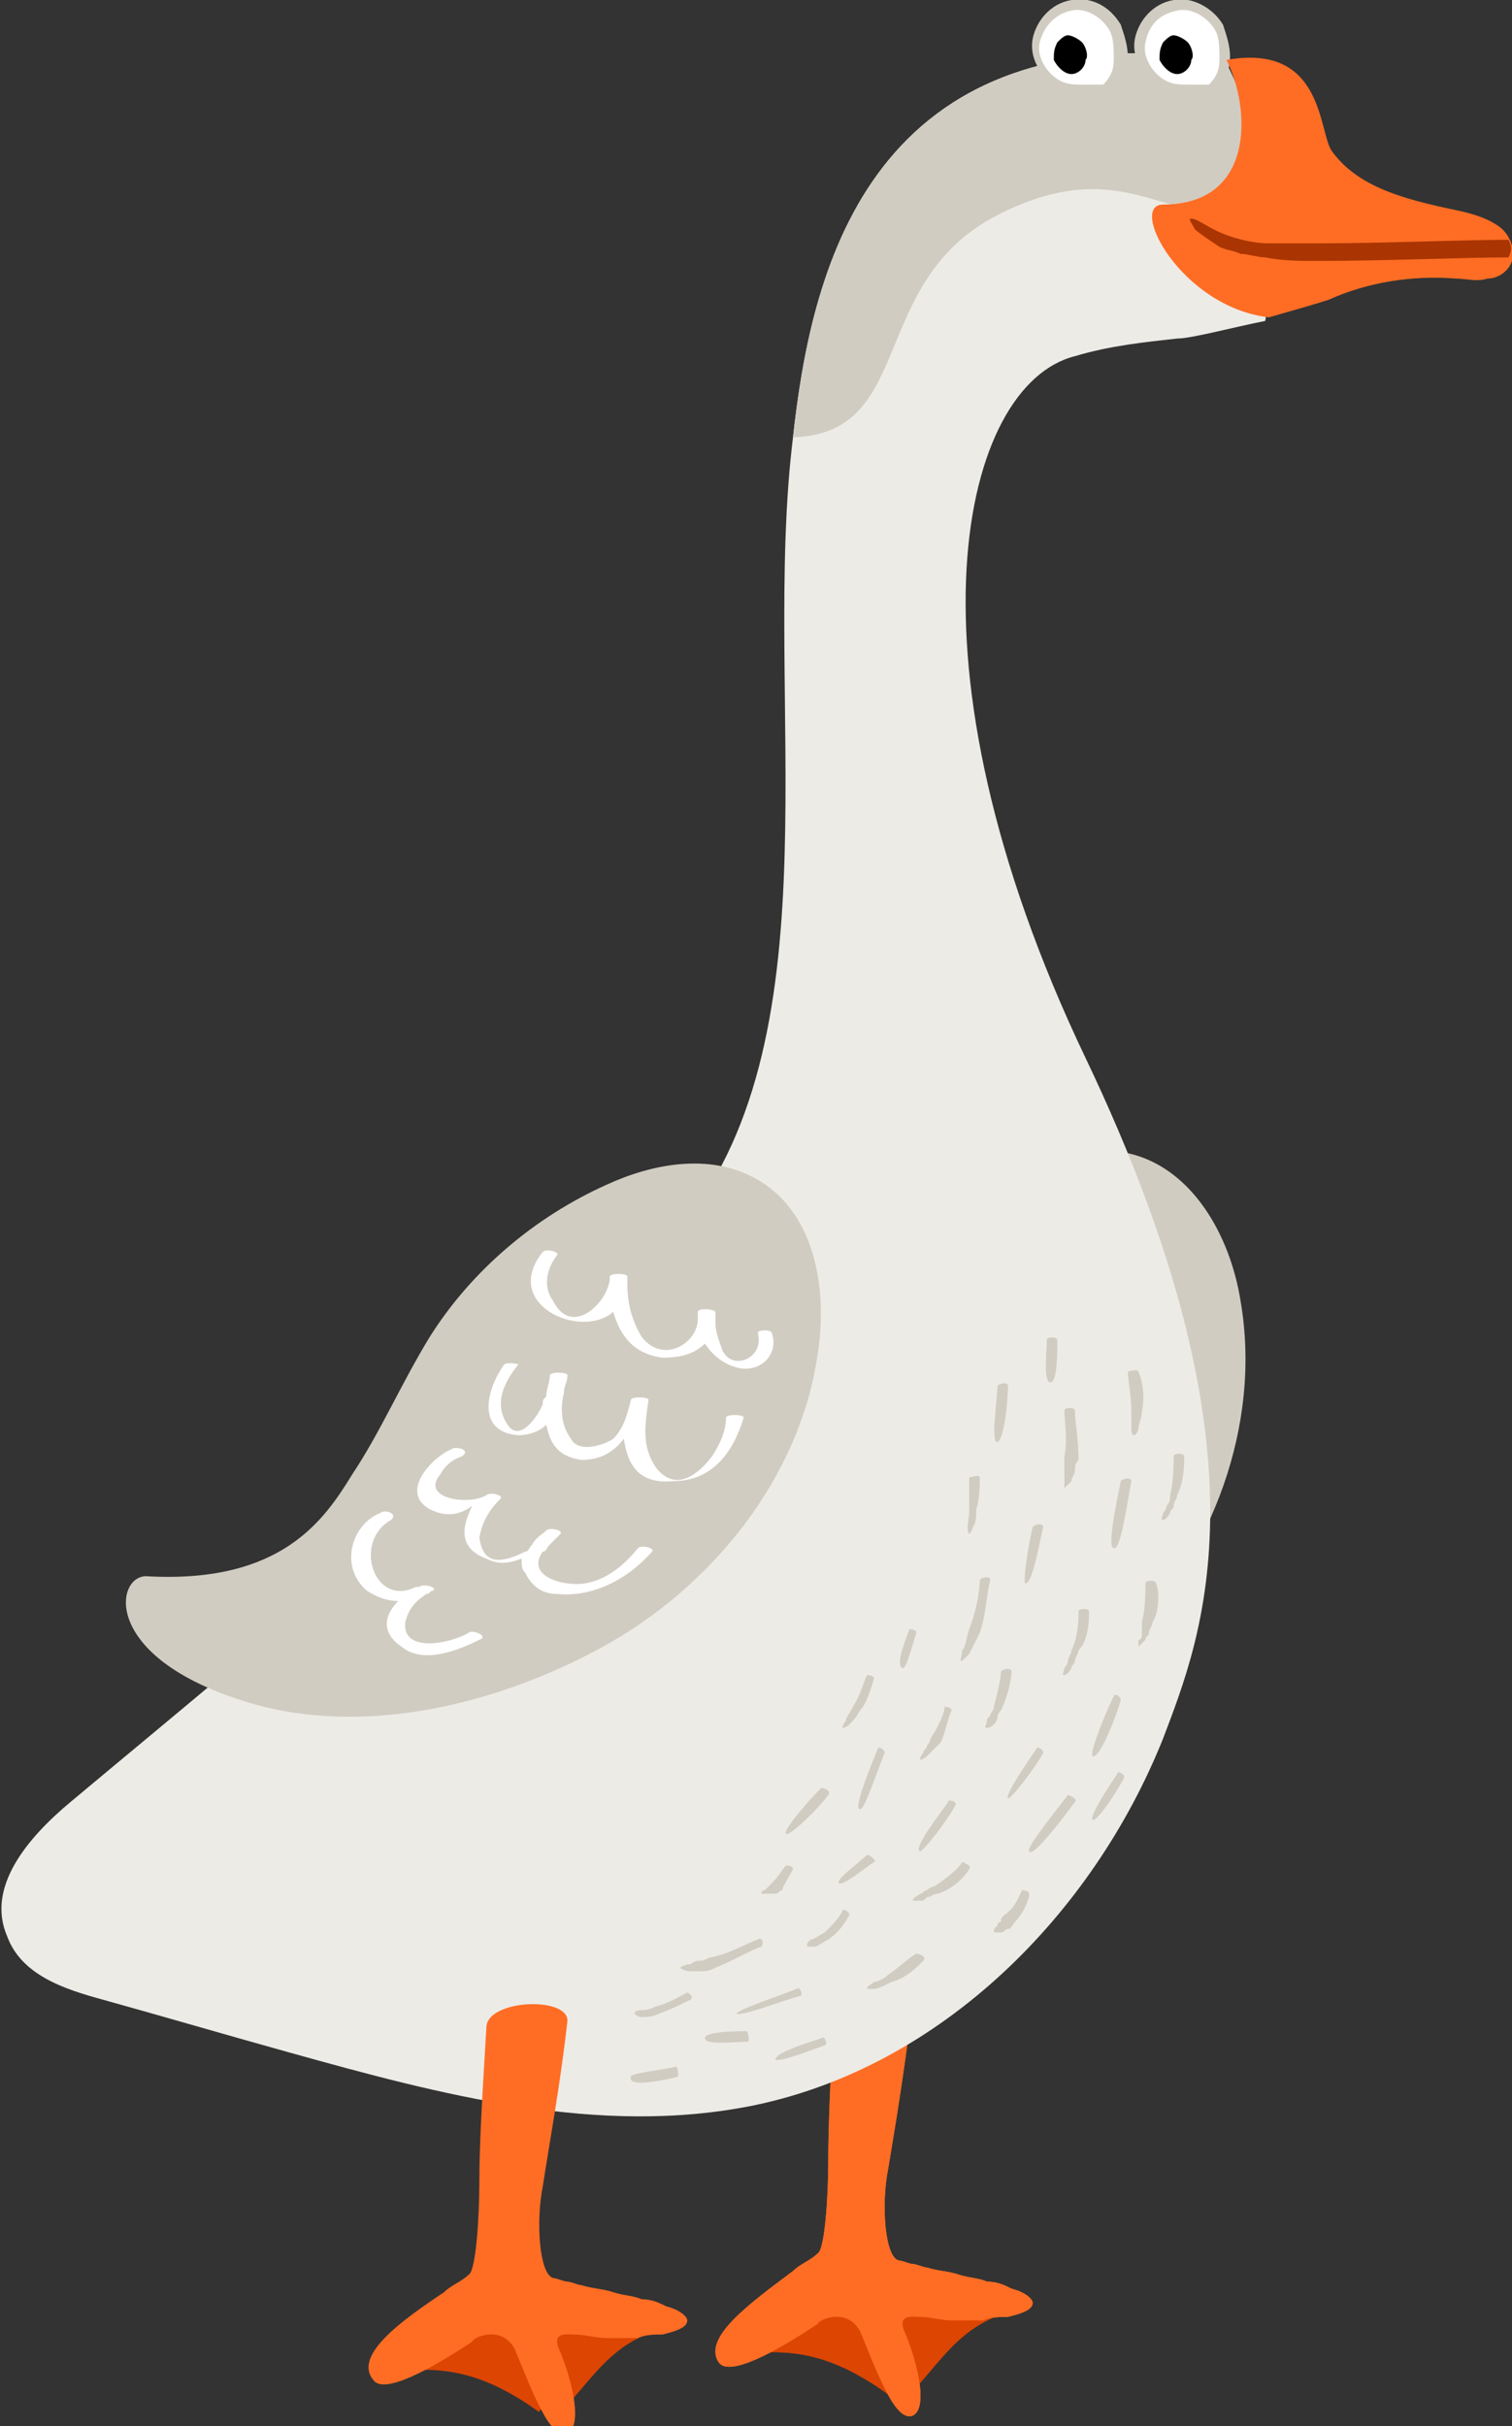 <?xml version="1.0" encoding="utf-8"?>
<!-- Generator: Adobe Illustrator 19.2.1, SVG Export Plug-In . SVG Version: 6.00 Build 0)  -->
<svg version="1.1" id="Layer_1" xmlns="http://www.w3.org/2000/svg" xmlns:xlink="http://www.w3.org/1999/xlink" x="0px" y="0px"
	 viewBox="0 0 42.9 68.8" style="enable-background:new 0 0 42.9 68.8;" xml:space="preserve">
<rect x="0" y="0" width="42.9" height="68.8" fill="#333333" stroke="none"/>
<style type="text/css">
	.st0{fill:#D1CCC1;}
	.st1{fill:#DD4503;}
	.st2{fill:#FF6D24;}
	.st3{fill:#EDEBE6;}
	.st4{fill:#FFFFFF;}
	.st5{fill:#AA3502;}
</style>
<g>
	<path class="st0" d="M24.6,39.8c0.6-2.2,1.8-4.1,3.5-5.6c1.1-1,2.5-1.7,3.9-1.5c1.8,0.4,2.9,2.3,3.2,4.2c0.6,3.5-0.8,7.2-3.3,9.7
		c-2.4,2.6-5.8,4.6-9.4,4.6c-4.2,0-4.4-2.4-3.5-2.6c3.7-1,4.3-3.1,4.7-4.5C24.2,42.7,24.3,41.2,24.6,39.8z"/>
	<g>
		<path class="st1" d="M20.9,66.8c0.7-1.2,2.1-2.1,3.5-2.2c1.4-0.2,2.8,0.7,4.1,1c-1.2,0.4-1.7,1.2-2.5,2c0,0.1-0.8,0-0.8,0.2
			C23.8,66.9,22.6,66.5,20.9,66.8z"/>
		<path class="st2" d="M22.5,64.4c0.2-0.2,0.5-0.3,0.7-0.5c0.2-0.1,0.3-1.6,0.3-2.6c0-1.8,0.2-4.3,0.2-6.9c0-1.2-0.2-2-0.5-2.6
			c1-0.3,2.1-0.7,3.1-1c0,0.6,0,1.1-0.1,1.7c0,0.7-0.1,1.4-0.1,2.1c-0.2,2.7-0.6,5.1-0.9,6.9c-0.2,1-0.1,2.5,0.3,2.6
			c0.1,0,0.3,0.1,0.4,0.1c0.1,0,0.3,0.1,0.4,0.1c0.3,0.1,0.6,0.1,0.9,0.2c0.3,0.1,0.6,0.1,0.8,0.2c0.3,0,0.5,0.1,0.7,0.2
			c0.4,0.1,0.6,0.3,0.6,0.4c0,0.2-0.3,0.3-0.7,0.4c-0.2,0-0.5,0-0.7,0.1c-0.3,0-0.6,0-0.9,0c-0.3,0-0.6-0.1-0.9-0.1
			c-0.2,0-0.7-0.1-0.4,0.5c0.4,1,0.6,2.1,0.2,2.3c-0.5,0.2-1-1.2-1.5-2.4c-0.4-0.7-1.2-0.3-1.2-0.2c-1.2,0.8-2.5,1.5-2.8,1.1
			C19.9,66.3,21.3,65.3,22.5,64.4z"/>
		<path class="st1" d="M20.9,66.8c0.7-1.2,2.1-2.1,3.5-2.2c1.4-0.2,2.8,0.7,4.1,1c-1.2,0.4-1.7,1.2-2.5,2.1c0,0.1-0.8,0-0.8,0.2
			C23.8,66.9,22.6,66.5,20.9,66.8z"/>
		<path class="st2" d="M22.5,64.4c0.2-0.2,0.5-0.3,0.7-0.5c0.2-0.1,0.3-1.6,0.3-2.6c0-1.8,0.2-4.3,0.2-6.9c0-1.2-0.2-2-0.5-2.6
			c1-0.3,2.1-0.7,3.1-1c0,0.6,0,1.1-0.1,1.7c0,0.7-0.1,1.4-0.1,2.1c-0.2,2.7-0.6,5.1-0.9,6.9c-0.2,1-0.1,2.5,0.3,2.6
			c0.1,0,0.3,0.1,0.4,0.1c0.1,0,0.3,0.1,0.4,0.1c0.3,0.1,0.6,0.1,0.9,0.2c0.3,0.1,0.6,0.1,0.8,0.2c0.3,0,0.5,0.1,0.7,0.2
			c0.4,0.1,0.6,0.3,0.6,0.4c0,0.2-0.3,0.3-0.7,0.4c-0.2,0-0.5,0-0.7,0.1c-0.3,0-0.6,0-0.9,0c-0.3,0-0.6-0.1-0.9-0.1
			c-0.2,0-0.7-0.1-0.4,0.5c0.4,1,0.6,2.1,0.2,2.3c-0.5,0.2-1-1.2-1.5-2.4c-0.4-0.7-1.2-0.3-1.2-0.2c-1.2,0.8-2.5,1.5-2.8,1.1
			C19.9,66.3,21.3,65.3,22.5,64.4z"/>
	</g>
	<path class="st3" d="M2,51.1C8.1,46,14.4,41,19.4,34.7c4.4-5.5,2.2-15,3.1-22.3c0.5-4.5,2-11.8,11.7-10.8c0.2,0,0.4,0.1,0.6,0.2
		c1.1,2.2,1.5,4.9,1.1,7.3c-1,0.2-2.1,0.5-2.5,0.5c-0.9,0.1-1.9,0.2-2.9,0.5c-3.2,0.8-5.1,8.6,0.3,19.9s3.3,16.4,2.2,19.3
		c-2,5-6.3,9.3-11.6,10.4c-4.4,0.9-8.9-0.3-13.2-1.5c-1.8-0.5-3.5-1-5.3-1.5c-1.1-0.3-2.3-0.7-2.7-1.8C-0.4,53.5,0.8,52.1,2,51.1z"
		/>
	<g>
		<path class="st1" d="M11,67.3c0.7-1.2,2.1-2.1,3.5-2.2c1.4-0.2,2.8,0.7,4.1,1c-1.2,0.4-1.7,1.2-2.5,2.1c0,0.1-0.8,0-0.8,0.2
			C13.9,67.4,12.7,67,11,67.3z"/>
		<path class="st2" d="M12.6,65c0.2-0.2,0.5-0.3,0.7-0.5c0.2-0.1,0.3-1.6,0.3-2.6c0-1.2,0.1-2.7,0.2-4.4c0-0.8,2.3-0.9,2.3-0.2
			c-0.2,1.8-0.5,3.4-0.7,4.7c-0.2,1-0.1,2.5,0.3,2.6c0.1,0,0.3,0.1,0.4,0.1c0.1,0,0.3,0.1,0.4,0.1c0.3,0.1,0.6,0.1,0.9,0.2
			c0.3,0.1,0.6,0.1,0.8,0.2c0.3,0,0.5,0.1,0.7,0.2c0.4,0.1,0.6,0.3,0.6,0.4c0,0.2-0.3,0.3-0.7,0.4c-0.2,0-0.5,0-0.7,0.1
			c-0.3,0-0.6,0-0.9,0c-0.3,0-0.6-0.1-0.9-0.1c-0.2,0-0.7-0.1-0.4,0.5c0.4,1,0.6,2.1,0.2,2.3c-0.5,0.2-1-1.2-1.5-2.4
			c-0.4-0.7-1.2-0.3-1.2-0.2c-1.2,0.8-2.5,1.5-2.8,1.1C10,66.8,11.4,65.8,12.6,65z"/>
	</g>
	<path class="st0" d="M35,5.7c-1.7,1-3-1.5-6.7,0.4c-3.7,1.9-2.3,6.2-5.8,6.3c0.5-4.5,2-11.8,11.7-10.8c0.2,0,0.4,0.1,0.6,0.2
		c0.5,1,0.9,2.1,1.1,3.3C35.6,5.3,35.3,5.5,35,5.7z"/>
	<g>
		<path class="st0" d="M30.9,2.6c-0.3,0-0.6,0-0.9-0.2c-0.5-0.2-0.8-0.8-0.7-1.3c0.1-0.5,0.5-1,1.1-1.1s1.1,0.2,1.4,0.7
			c0.1,0.3,0.2,0.6,0.2,0.9c0,0.3-0.1,0.6-0.3,0.8C31.4,2.6,31.1,2.6,30.9,2.6z"/>
		<path class="st4" d="M30.8,2.4c-0.3,0-0.5,0-0.7-0.1c-0.4-0.2-0.7-0.7-0.6-1.1s0.4-0.8,0.9-0.9c0.4-0.1,0.9,0.2,1.1,0.6
			c0.1,0.2,0.1,0.5,0.1,0.8c0,0.3-0.1,0.5-0.3,0.7C31.2,2.4,31,2.4,30.8,2.4z"/>
		<path d="M30.7,1.2c0.1,0.1,0.2,0.4,0.1,0.5c0,0.2-0.2,0.4-0.4,0.4c-0.2,0-0.4-0.2-0.5-0.4c0-0.2,0-0.3,0.1-0.5
			c0.1-0.1,0.2-0.2,0.3-0.2C30.4,1,30.6,1.1,30.7,1.2z"/>
		<path class="st0" d="M33.8,2.6c-0.3,0-0.6,0-0.9-0.2c-0.5-0.2-0.8-0.8-0.7-1.3c0.1-0.5,0.5-1,1.1-1.1c0.5-0.1,1.1,0.2,1.4,0.7
			c0.1,0.3,0.2,0.6,0.2,0.9c0,0.3-0.1,0.6-0.3,0.8C34.3,2.6,34.1,2.6,33.8,2.6z"/>
		<path class="st4" d="M33.8,2.4c-0.3,0-0.5,0-0.7-0.1c-0.4-0.2-0.7-0.7-0.6-1.1c0.1-0.5,0.4-0.8,0.9-0.9c0.4-0.1,0.9,0.2,1.1,0.6
			c0.1,0.2,0.1,0.5,0.1,0.8c0,0.3-0.1,0.5-0.3,0.7C34.2,2.4,34,2.4,33.8,2.4z"/>
		<path d="M33.7,1.2c0.1,0.1,0.2,0.4,0.1,0.5c0,0.2-0.2,0.4-0.4,0.4c-0.2,0-0.4-0.2-0.5-0.4c0-0.2,0-0.3,0.1-0.5
			c0.1-0.1,0.2-0.2,0.3-0.2C33.4,1,33.6,1.1,33.7,1.2z"/>
	</g>
	<path class="st2" d="M34.8,1.7c2.8-0.5,2.6,2.1,3,2.6c0.8,1.1,2.3,1.4,3.7,1.7c0.4,0.1,0.7,0.2,1,0.4c0.3,0.2,0.5,0.6,0.4,1
		c-0.1,0.3-0.4,0.5-0.7,0.5c-0.3,0.1-0.6,0-0.9,0c-1.2-0.1-2.5,0.1-3.6,0.6c-0.3,0.1-1,0.3-1.7,0.5C33.5,8.7,32,5.8,33,5.8
		C35.6,5.8,35.5,3.1,34.8,1.7z"/>
	<path class="st5" d="M34.9,6.7c0.3,0.1,0.7,0.2,1.1,0.2c0.4,0,0.9,0,1.4,0c1.9,0,4.1-0.1,5.4-0.1c0.1,0.2,0.1,0.3,0,0.5
		c-1.3,0-3.5,0.1-5.4,0.1c-0.5,0-1,0-1.5-0.1c-0.2,0-0.5-0.1-0.7-0.1c-0.2-0.1-0.4-0.1-0.6-0.2c-0.3-0.2-0.6-0.4-0.7-0.5
		c-0.1-0.2-0.2-0.3-0.1-0.3C34,6.2,34.3,6.5,34.9,6.7z"/>
	<g>
		<path class="st0" d="M32.3,38.9c0-0.1-0.3,0-0.3,0c0,0.2,0.1,0.7,0.1,1.1c0,0.2,0,0.4,0,0.5c0,0.1,0,0.2,0.1,0.2
			c0,0,0.1-0.1,0.1-0.2c0-0.1,0.1-0.3,0.1-0.5C32.5,39.6,32.4,39.1,32.3,38.9z"/>
		<path class="st0" d="M30.5,40c0-0.1-0.3-0.1-0.3,0c0,0.3,0.1,0.8,0,1.3c0,0.1,0,0.2,0,0.3c0,0.1,0,0.2,0,0.3c0,0.2,0,0.3,0,0.3
			c0,0,0.1-0.1,0.2-0.2c0-0.1,0.1-0.2,0.1-0.3c0-0.1,0-0.2,0.1-0.3C30.6,40.8,30.5,40.3,30.5,40z"/>
		<path class="st0" d="M33.6,41.3c0-0.1-0.3-0.1-0.3,0c0,0.2,0,0.7-0.1,1.1c0,0.1,0,0.2-0.1,0.3c0,0.1-0.1,0.2-0.1,0.2
			c0,0.1-0.1,0.2,0,0.2c0,0,0.1,0,0.2-0.2c0-0.1,0.1-0.1,0.1-0.2c0-0.1,0.1-0.2,0.1-0.3C33.6,42,33.6,41.5,33.6,41.3z"/>
		<path class="st0" d="M30,38c0-0.1-0.3-0.1-0.3,0c0,0.3-0.1,1.2,0.1,1.2S30,38.4,30,38z"/>
		<path class="st0" d="M28.6,39.3c0-0.1-0.2-0.1-0.3,0c0,0.4-0.2,1.6,0,1.6C28.5,40.8,28.6,39.7,28.6,39.3z"/>
		<path class="st0" d="M27.8,41.9c0-0.1-0.3,0-0.3,0c0,0.2,0,0.6,0,0.9c0,0.3-0.1,0.6,0,0.7c0,0,0.1-0.1,0.1-0.2
			c0.1-0.1,0.1-0.3,0.1-0.5C27.8,42.5,27.8,42.1,27.8,41.9z"/>
		<path class="st0" d="M32.1,42c0-0.1-0.2-0.1-0.3,0c-0.1,0.5-0.4,1.9-0.2,1.9C31.8,44,32,42.5,32.1,42z"/>
		<path class="st0" d="M29.6,43.3c0-0.1-0.2-0.1-0.3,0c-0.1,0.4-0.3,1.6-0.2,1.6C29.3,44.9,29.5,43.7,29.6,43.3z"/>
		<path class="st0" d="M32.8,44.9c0-0.1-0.3-0.1-0.3,0c0,0.3,0,0.7-0.1,1.1c0,0.1,0,0.2,0,0.3c0,0.1,0,0.2-0.1,0.2
			c0,0.1,0,0.2,0,0.2c0,0,0.1-0.1,0.2-0.2c0-0.1,0.1-0.1,0.1-0.2c0-0.1,0.1-0.2,0.1-0.3C32.9,45.7,32.9,45.1,32.8,44.9z"/>
		<path class="st0" d="M30.9,45.7c0-0.1-0.3-0.1-0.3,0c0,0.2,0,0.7-0.2,1.1c0,0.1-0.1,0.2-0.1,0.3c0,0.1-0.1,0.2-0.1,0.2
			c0,0.1-0.1,0.2,0,0.2c0,0,0.1,0,0.2-0.2c0-0.1,0.1-0.1,0.1-0.2c0-0.1,0.1-0.2,0.1-0.3C30.9,46.5,30.9,45.9,30.9,45.7z"/>
		<path class="st0" d="M28.1,44.8c0-0.1-0.2-0.1-0.3,0c0,0.3-0.1,0.9-0.3,1.4c-0.1,0.3-0.1,0.5-0.2,0.6c0,0.2-0.1,0.3,0,0.3
			c0,0,0.1-0.1,0.2-0.2c0.1-0.2,0.2-0.4,0.3-0.6C28,45.7,28,45.1,28.1,44.8z"/>
		<path class="st0" d="M26,46.3c0-0.1-0.2-0.1-0.2-0.1c-0.1,0.3-0.4,1-0.2,1.1C25.7,47.4,25.9,46.6,26,46.3z"/>
		<path class="st0" d="M28.7,47.4c0-0.1-0.2-0.1-0.3,0c0,0.2-0.1,0.6-0.2,1c0,0.1-0.1,0.2-0.1,0.2c0,0.1-0.1,0.1-0.1,0.2
			c0,0.1-0.1,0.2,0,0.2c0,0,0.1,0,0.2-0.1c0,0,0.1-0.1,0.1-0.2c0-0.1,0.1-0.2,0.1-0.2C28.6,48.1,28.7,47.6,28.7,47.4z"/>
		<path class="st0" d="M31.8,48.2c0-0.1-0.2-0.2-0.2-0.1c-0.2,0.4-0.7,1.6-0.6,1.7C31.2,49.9,31.7,48.6,31.8,48.2z"/>
		<path class="st0" d="M29.6,49.7c0-0.1-0.2-0.2-0.2-0.1c-0.2,0.3-0.9,1.3-0.8,1.4C28.7,51,29.4,50.1,29.6,49.7z"/>
		<path class="st0" d="M27,48.5c0-0.1-0.2-0.1-0.2-0.1c0,0.2-0.2,0.6-0.4,0.9c0,0.1-0.1,0.2-0.1,0.2c0,0.1-0.1,0.1-0.1,0.2
			c-0.1,0.1-0.1,0.2-0.1,0.2c0,0,0.1,0,0.2-0.1c0,0,0.1-0.1,0.2-0.2c0.1-0.1,0.1-0.1,0.2-0.2C26.8,49.2,26.9,48.7,27,48.5z"/>
		<path class="st0" d="M24.8,47.6c0-0.1-0.2-0.1-0.2-0.1c-0.1,0.2-0.2,0.6-0.4,0.9c-0.1,0.2-0.2,0.3-0.2,0.4
			c-0.1,0.1-0.1,0.2-0.1,0.2c0,0,0.1,0,0.2-0.1c0.1-0.1,0.2-0.2,0.3-0.4C24.6,48.3,24.7,47.9,24.8,47.6z"/>
		<path class="st0" d="M25.1,49.7c0-0.1-0.2-0.2-0.2-0.1c-0.2,0.5-0.7,1.7-0.5,1.7C24.5,51.4,24.9,50.2,25.1,49.7z"/>
		<path class="st0" d="M23.5,50.9c0.1-0.1-0.1-0.2-0.2-0.2c-0.3,0.3-1.1,1.2-1,1.3S23.3,51.2,23.5,50.9z"/>
		<path class="st0" d="M27.1,51.2c0.1-0.1-0.2-0.2-0.2-0.1c-0.2,0.3-1,1.3-0.8,1.4C26.2,52.5,26.9,51.6,27.1,51.2z"/>
		<path class="st0" d="M30.5,51.1c0.1-0.1-0.2-0.2-0.2-0.2c-0.3,0.4-1.2,1.5-1.1,1.6C29.3,52.7,30.2,51.5,30.5,51.1z"/>
		<path class="st0" d="M31.9,50.4c0-0.1-0.2-0.2-0.2-0.1c-0.2,0.3-0.8,1.2-0.7,1.3C31.1,51.7,31.7,50.8,31.9,50.4z"/>
		<path class="st0" d="M27.5,53c0.1-0.1-0.2-0.2-0.2-0.2c-0.1,0.2-0.5,0.5-0.8,0.7c-0.1,0-0.2,0.1-0.2,0.1c-0.1,0-0.1,0.1-0.2,0.1
			c-0.1,0.1-0.2,0.1-0.2,0.2c0,0,0.1,0,0.2,0c0.1,0,0.1,0,0.2-0.1c0.1,0,0.2-0.1,0.3-0.1C27,53.6,27.4,53.2,27.5,53z"/>
		<path class="st0" d="M24.8,52.8c0.1,0-0.1-0.2-0.2-0.2c-0.2,0.2-0.9,0.7-0.8,0.8C23.9,53.5,24.5,53,24.8,52.8z"/>
		<path class="st0" d="M22.5,53c0-0.1-0.2-0.1-0.2-0.1c-0.1,0.1-0.2,0.3-0.4,0.5c0,0-0.1,0.1-0.1,0.1c0,0-0.1,0.1-0.1,0.1
			c-0.1,0-0.1,0.1-0.1,0.1c0,0,0.1,0,0.2,0c0,0,0.1,0,0.2,0c0.1,0,0.1-0.1,0.2-0.1C22.2,53.5,22.4,53.2,22.5,53z"/>
		<path class="st0" d="M24.1,54.3c0-0.1-0.2-0.2-0.2-0.1c-0.1,0.2-0.3,0.4-0.5,0.6C23.2,54.9,23.1,55,23,55
			c-0.1,0.1-0.1,0.1-0.1,0.2c0,0,0.1,0,0.2,0c0.1,0,0.2-0.1,0.4-0.2C23.8,54.8,24,54.5,24.1,54.3z"/>
		<path class="st0" d="M29.2,53.7c0-0.1-0.2-0.1-0.2-0.1c-0.1,0.2-0.2,0.5-0.5,0.7c-0.1,0.1-0.1,0.1-0.1,0.2c-0.1,0-0.1,0.1-0.1,0.1
			c-0.1,0.1-0.1,0.1-0.1,0.2c0,0,0.1,0,0.2,0c0.1,0,0.1-0.1,0.2-0.1c0.1,0,0.1-0.1,0.2-0.2C29,54.3,29.2,53.9,29.2,53.7z"/>
		<path class="st0" d="M26.2,55.6c0.1-0.1-0.1-0.2-0.2-0.2c-0.2,0.1-0.5,0.4-0.8,0.6c-0.1,0.1-0.3,0.2-0.4,0.2
			c-0.1,0.1-0.2,0.1-0.2,0.2c0,0,0.1,0,0.2,0c0.1,0,0.3-0.1,0.5-0.2C25.7,56.1,26,55.8,26.2,55.6z"/>
		<path class="st0" d="M21.6,55.2c0.1-0.1,0-0.3-0.1-0.2c-0.3,0.1-0.8,0.4-1.3,0.5c-0.1,0-0.2,0.1-0.3,0.1c-0.1,0-0.2,0-0.3,0.1
			c-0.2,0-0.3,0.1-0.3,0.1c0,0,0.1,0.1,0.3,0.1c0.1,0,0.2,0,0.3,0c0.1,0,0.2,0,0.4-0.1C20.8,55.6,21.3,55.3,21.6,55.2z"/>
		<path class="st0" d="M22.7,56.6c0.1,0,0-0.3-0.1-0.2c-0.5,0.2-1.7,0.6-1.7,0.7C21,57.2,22.3,56.7,22.7,56.6z"/>
		<path class="st0" d="M19.6,56.7c0.1-0.1-0.1-0.2-0.1-0.2c-0.2,0.1-0.5,0.3-0.9,0.4c-0.2,0.1-0.3,0.1-0.4,0.1
			C18,57,18,57.1,18,57.1c0,0,0.1,0.1,0.2,0.1c0.1,0,0.3,0,0.5-0.1C19,57,19.4,56.8,19.6,56.7z"/>
		<path class="st0" d="M19.2,58.9c0.1,0,0-0.3,0-0.3c-0.4,0.1-1.4,0.2-1.3,0.3C17.8,59.2,18.8,59,19.2,58.9z"/>
		<path class="st0" d="M21.2,57.9c0.1,0,0-0.3,0-0.3c-0.3,0-1.2,0-1.2,0.2C20,58,20.8,57.9,21.2,57.9z"/>
		<path class="st0" d="M23.4,58c0.1,0,0-0.3-0.1-0.2c-0.3,0.1-1.3,0.4-1.3,0.6C22.1,58.5,23.1,58.1,23.4,58z"/>
	</g>
	<path class="st0" d="M12.2,37.9c1.2-1.9,3-3.4,5-4.3c1.3-0.6,2.9-0.9,4.2-0.2c1.7,0.9,2.1,3.1,1.8,5c-0.5,3.5-3,6.6-6.1,8.3
		c-3.1,1.7-7,2.6-10.3,1.5c-4-1.3-3.5-3.6-2.6-3.5c3.8,0.2,5-1.6,5.8-2.9C10.8,40.6,11.4,39.2,12.2,37.9z"/>
	<g>
		<path class="st4" d="M20,38.1c-0.3,0.3-0.7,0.4-1.2,0.4c-0.8-0.1-1.2-0.6-1.4-1.3c-0.9,0.8-3.2-0.2-2-1.7c0.1-0.1,0.5,0,0.4,0.1
			c-0.3,0.4-0.4,0.9-0.1,1.3c0.5,1,1.5,0.1,1.6-0.6c0,0,0-0.1,0-0.1c0-0.1,0.5-0.1,0.5,0c0,0.1,0,0.1,0,0.2c0,0.5,0.1,1,0.4,1.5
			c0.6,0.8,1.6,0.2,1.6-0.5c0-0.1,0-0.1,0-0.2c0-0.1,0.4-0.1,0.5,0c0,0.1,0,0.2,0,0.3c0,0.3,0.1,0.5,0.2,0.8c0.3,0.6,1.2,0.2,1-0.5
			c0-0.1,0.4-0.1,0.4,0c0.2,0.6-0.3,1.1-0.9,1C20.5,38.7,20.2,38.4,20,38.1z"/>
		<path class="st4" d="M17.7,40.8c-0.3,0.4-0.7,0.6-1.2,0.6c-0.7-0.1-0.9-0.5-1-1c-0.2,0.2-0.5,0.3-0.8,0.3c-1.2-0.1-0.9-1.3-0.4-2
			c0.1-0.1,0.5,0,0.4,0c-0.4,0.5-0.7,1.1-0.3,1.7c0.4,0.6,1-0.5,1-0.6c0-0.1,0-0.1,0.1-0.2c0-0.2,0.1-0.4,0.1-0.6
			c0-0.1,0.5-0.1,0.5,0c0,0.2-0.1,0.3-0.1,0.5c-0.1,0.4-0.1,0.9,0.2,1.3c0.2,0.4,0.9,0.2,1.2,0c0.3-0.3,0.4-0.7,0.5-1.1
			c0-0.1,0.5-0.1,0.5,0c-0.1,0.7-0.2,1.3,0.2,1.9c0.6,0.8,1.3,0.1,1.6-0.3c0.2-0.3,0.4-0.7,0.4-1.1c0-0.1,0.5-0.1,0.5,0
			c-0.3,1-0.9,1.8-2,1.8C18.1,42.1,17.8,41.5,17.7,40.8z"/>
		<path class="st4" d="M10.8,42.9c0.1-0.1,0.5,0,0.3,0.2c-1.1,0.6-0.5,2.5,0.7,1.9c0,0,0,0,0,0c0,0,0.1,0,0.1,0c0,0,0,0,0,0
			c0,0,0,0,0,0c0.1-0.1,0.5,0,0.4,0.1c-0.1,0-0.1,0.1-0.2,0.1c-0.3,0.2-0.5,0.4-0.6,0.8c-0.1,0.9,1.3,0.6,1.8,0.3
			c0.1-0.1,0.6,0.1,0.3,0.2c-0.6,0.3-1.6,0.7-2.2,0.2c-0.6-0.4-0.5-0.9-0.1-1.3c-0.3,0-0.6-0.1-0.9-0.3C9.6,44.4,10,43.2,10.8,42.9z
			"/>
		<path class="st4" d="M12.2,42.8c-0.9-0.5,0.1-1.5,0.6-1.7c0.1-0.1,0.6,0,0.3,0.2c-0.3,0.1-0.5,0.3-0.6,0.5
			c-0.6,0.7,0.8,0.9,1.3,0.6c0.1-0.1,0.5,0,0.4,0.1c-0.3,0.3-0.5,0.6-0.6,1.1c0.1,0.7,0.5,0.8,1.3,0.4c0.1,0,0.1-0.1,0.2-0.2
			c0.1-0.2,0.3-0.3,0.4-0.4c0.1-0.1,0.5,0,0.4,0.1c-0.1,0.1-0.2,0.2-0.3,0.3c-0.1,0.1-0.1,0.2-0.2,0.2c-0.5,0.7,0.6,1,1.2,0.9
			c0.6-0.1,1.1-0.5,1.5-1c0.1-0.1,0.5,0,0.4,0.1c-0.7,0.8-1.7,1.3-2.7,1.2c-0.4,0-0.7-0.2-0.9-0.6c-0.1-0.1-0.1-0.2-0.1-0.4
			c-0.3,0.1-0.6,0.2-1,0c-0.8-0.3-0.7-0.9-0.4-1.5C13,43,12.6,43,12.2,42.8z"/>
	</g>
</g>
</svg>
